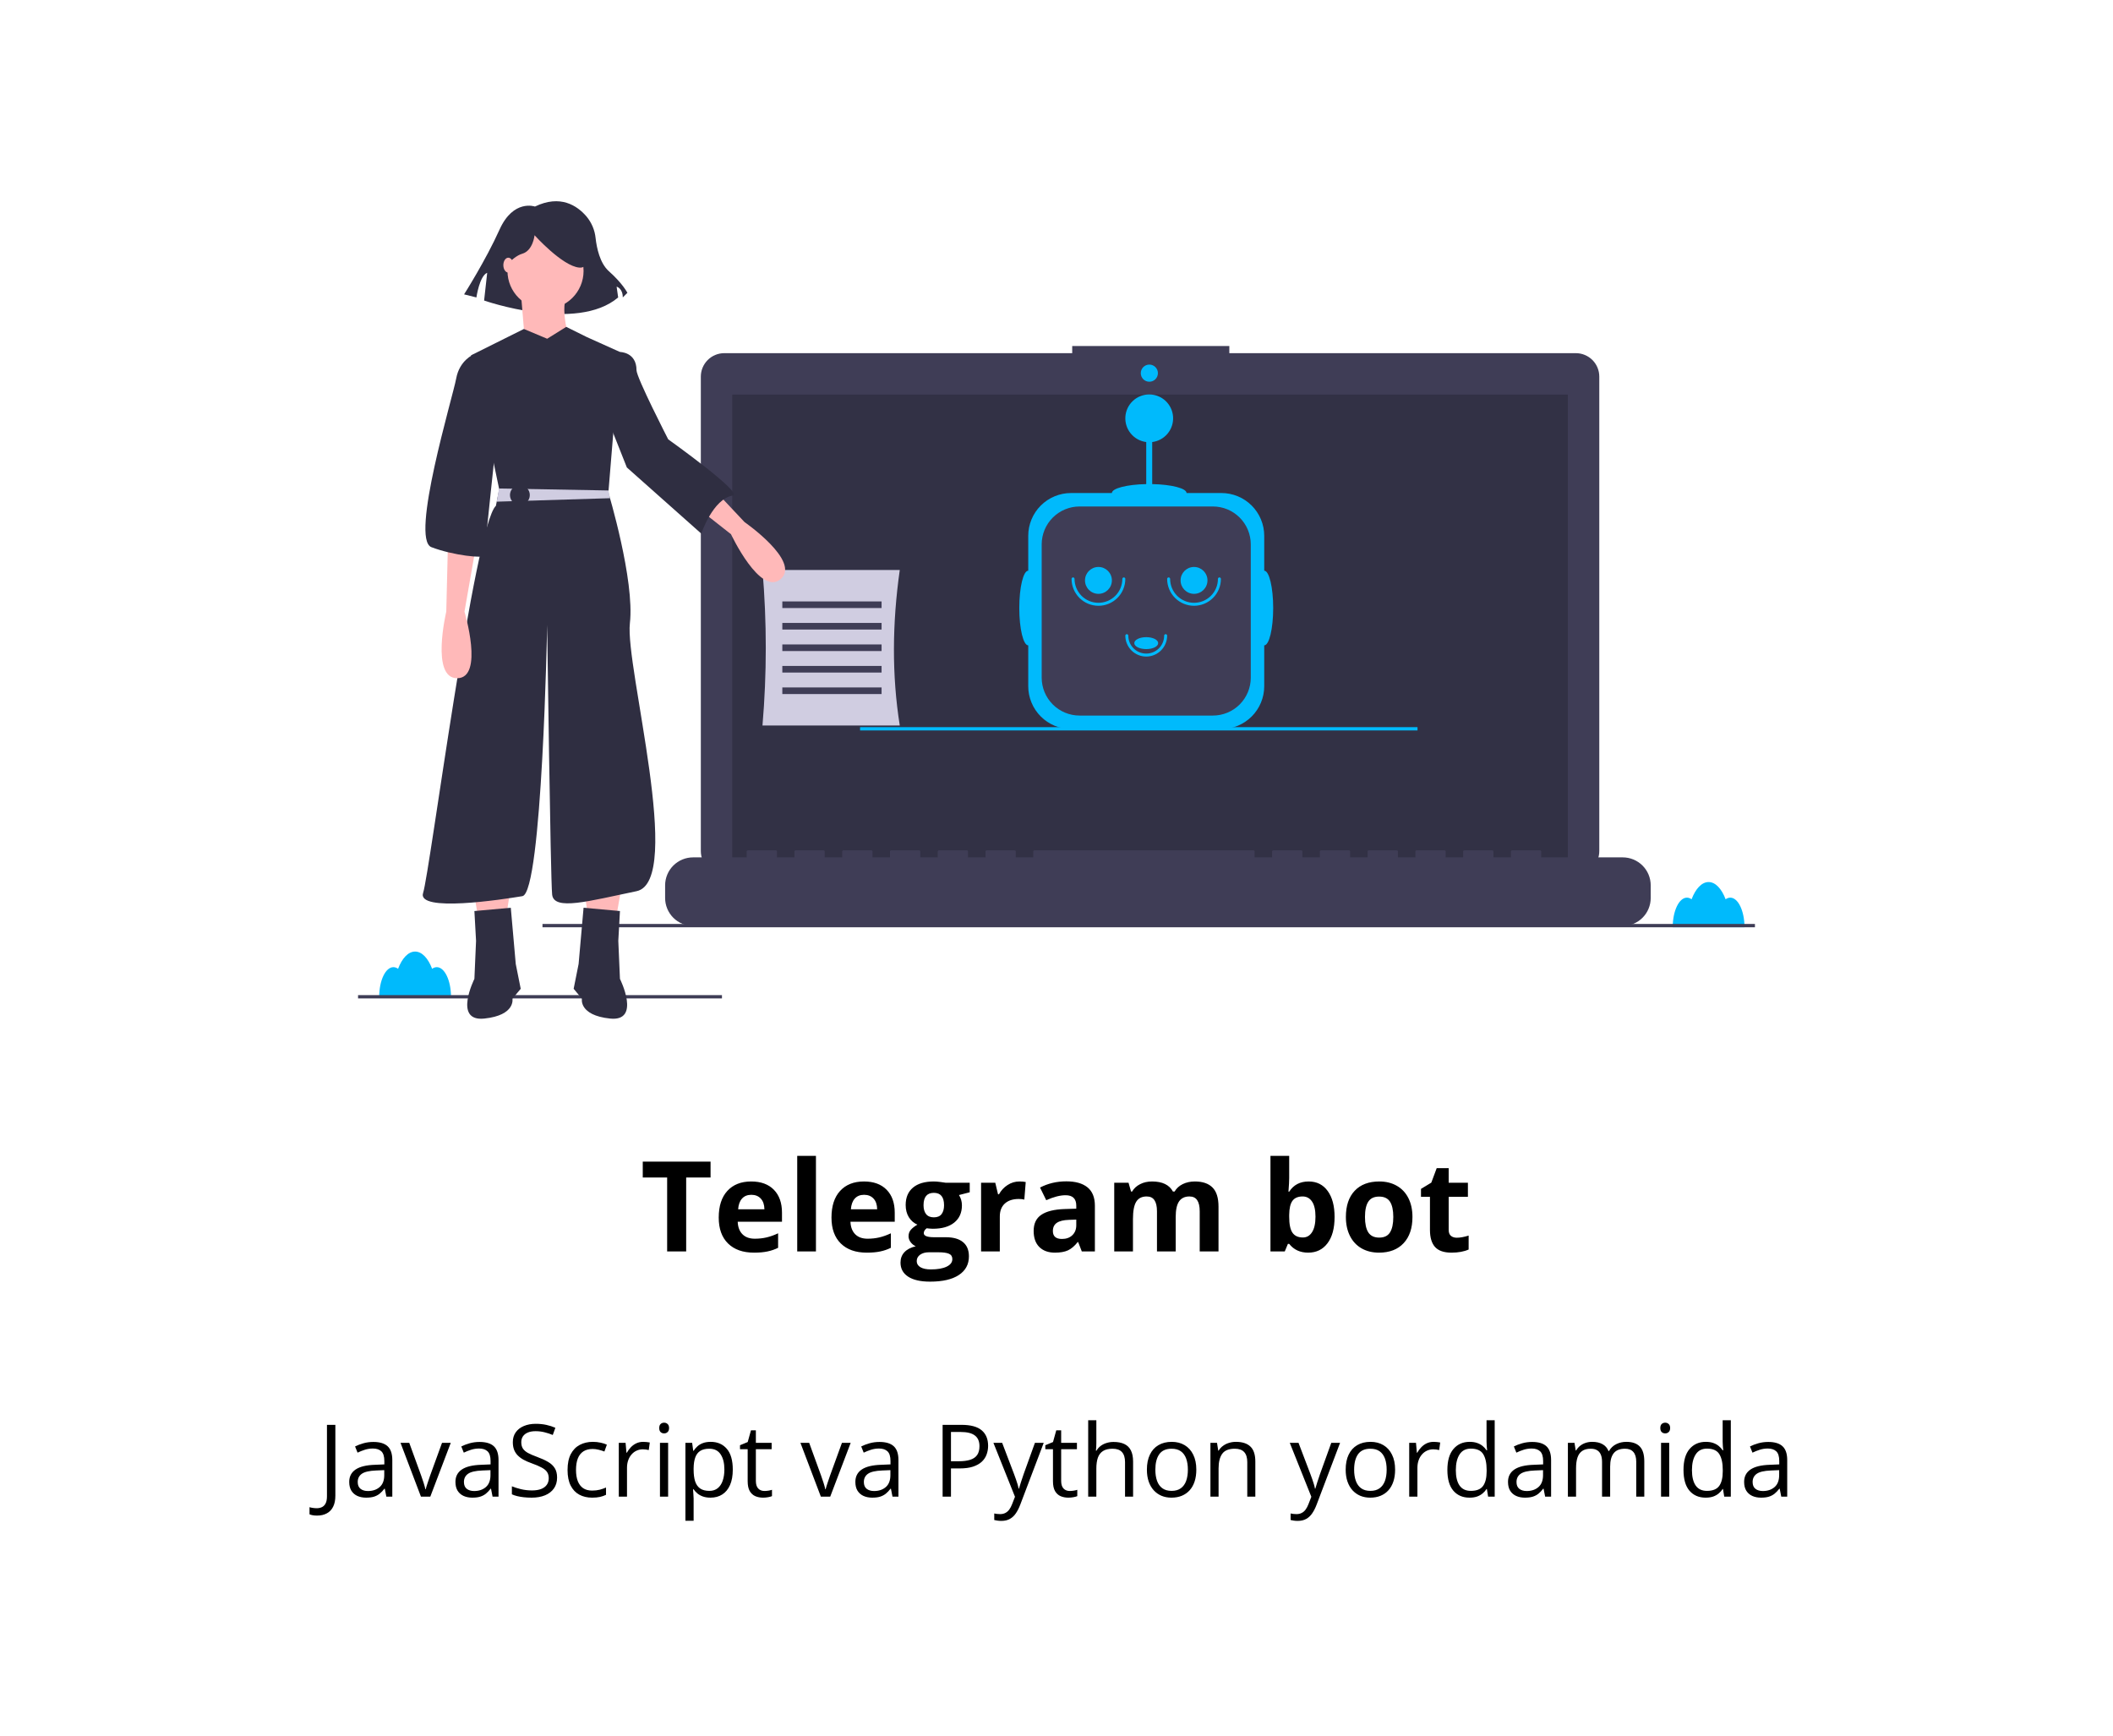 <svg width="336" height="276" viewBox="0 0 336 276" fill="none" xmlns="http://www.w3.org/2000/svg">
<g filter="url(#filter0_d_0_172)">
<rect x="8" width="320" height="260" rx="5" fill="white"/>
<g clip-path="url(#clip0_0_172)">
<path d="M69.455 145.797C69.186 145.802 68.927 145.894 68.714 146.057C68.083 144.389 67.105 143.317 66.007 143.317C64.909 143.317 63.932 144.389 63.3 146.057C63.088 145.894 62.828 145.802 62.559 145.797C61.312 145.797 60.301 147.907 60.301 150.509H71.714C71.714 147.907 70.702 145.797 69.455 145.797Z" fill="#00BAFC"/>
<path d="M114.803 150.246H56.937V150.772H114.803V150.246Z" fill="#3F3D56"/>
<path d="M275.142 134.743C274.874 134.748 274.614 134.84 274.401 135.003C273.77 133.335 272.792 132.263 271.694 132.263C270.596 132.263 269.619 133.335 268.987 135.003C268.775 134.84 268.515 134.748 268.247 134.743C266.999 134.743 265.988 136.853 265.988 139.455H277.401C277.401 136.853 276.389 134.743 275.142 134.743Z" fill="#00BAFC"/>
<path d="M250.585 48.16H195.483V47.024H170.498V48.16H115.17C114.68 48.16 114.196 48.256 113.743 48.444C113.291 48.631 112.88 48.905 112.534 49.252C112.188 49.598 111.914 50.008 111.726 50.461C111.539 50.913 111.443 51.398 111.443 51.887V127.338C111.443 128.326 111.835 129.274 112.534 129.973C113.233 130.672 114.181 131.065 115.17 131.065H250.585C251.573 131.065 252.521 130.672 253.22 129.973C253.919 129.274 254.312 128.326 254.312 127.338V51.887C254.312 51.398 254.216 50.913 254.028 50.461C253.841 50.008 253.566 49.598 253.22 49.252C252.874 48.905 252.463 48.631 252.011 48.444C251.559 48.256 251.074 48.16 250.585 48.16Z" fill="#3F3D56"/>
<path opacity="0.2" d="M249.314 54.746H116.441V129.703H249.314V54.746Z" fill="black"/>
<path d="M182.764 52.703C183.516 52.703 184.127 52.092 184.127 51.34C184.127 50.587 183.516 49.977 182.764 49.977C182.011 49.977 181.401 50.587 181.401 51.34C181.401 52.092 182.011 52.703 182.764 52.703Z" fill="#00BAFC"/>
<path d="M279.063 138.929H86.264V139.455H279.063V138.929Z" fill="#3F3D56"/>
<path d="M201.032 82.751V77.206C201.032 76.312 200.856 75.427 200.514 74.602C200.172 73.776 199.671 73.026 199.039 72.394C198.407 71.762 197.657 71.261 196.831 70.919C196.006 70.577 195.121 70.401 194.227 70.401H188.682C188.682 69.653 186.276 69.039 183.219 68.981V62.294C184.178 62.173 185.055 61.691 185.672 60.946C186.288 60.202 186.597 59.25 186.537 58.285C186.476 57.321 186.05 56.415 185.346 55.754C184.641 55.092 183.711 54.724 182.744 54.724C181.778 54.724 180.847 55.092 180.143 55.754C179.438 56.415 179.012 57.321 178.952 58.285C178.891 59.25 179.201 60.202 179.817 60.946C180.433 61.691 181.31 62.173 182.269 62.294V68.981C179.213 69.039 176.807 69.653 176.807 70.401H170.311C169.418 70.401 168.533 70.577 167.707 70.919C166.882 71.261 166.132 71.762 165.5 72.394C164.868 73.026 164.367 73.776 164.025 74.602C163.683 75.427 163.507 76.312 163.507 77.206V82.751C162.72 82.751 162.082 85.409 162.082 88.689C162.082 91.968 162.72 94.626 163.507 94.626V101.122C163.507 102.015 163.683 102.9 164.025 103.726C164.367 104.551 164.868 105.301 165.5 105.933C166.132 106.565 166.882 107.066 167.707 107.408C168.533 107.75 169.418 107.926 170.311 107.926H194.227C195.121 107.926 196.006 107.75 196.831 107.408C197.657 107.066 198.407 106.565 199.039 105.933C199.671 105.301 200.172 104.551 200.514 103.726C200.856 102.9 201.032 102.015 201.032 101.122V94.626C201.819 94.626 202.457 91.968 202.457 88.689C202.457 85.409 201.819 82.751 201.032 82.751Z" fill="#00BAFC"/>
<path d="M171.674 72.539H192.865C194.464 72.539 195.998 73.174 197.128 74.305C198.259 75.435 198.894 76.969 198.894 78.568V99.759C198.894 101.358 198.259 102.892 197.128 104.023C195.998 105.153 194.464 105.788 192.865 105.788H171.674C170.075 105.788 168.541 105.153 167.41 104.023C166.28 102.892 165.645 101.358 165.645 99.759V78.568C165.645 76.969 166.28 75.435 167.41 74.305C168.541 73.174 170.075 72.539 171.674 72.539Z" fill="#3F3D56"/>
<path d="M174.669 88.332C173.536 88.331 172.449 87.88 171.648 87.079C170.847 86.277 170.396 85.191 170.394 84.057C170.394 83.995 170.419 83.934 170.464 83.889C170.509 83.845 170.569 83.82 170.632 83.82C170.695 83.82 170.755 83.845 170.8 83.889C170.844 83.934 170.869 83.995 170.869 84.057C170.869 85.065 171.27 86.032 171.982 86.744C172.695 87.457 173.662 87.857 174.669 87.857C175.677 87.857 176.644 87.457 177.356 86.744C178.069 86.032 178.469 85.065 178.469 84.057C178.469 83.995 178.494 83.934 178.539 83.889C178.583 83.845 178.644 83.82 178.707 83.82C178.77 83.82 178.83 83.845 178.875 83.889C178.919 83.934 178.944 83.995 178.944 84.057C178.943 85.191 178.492 86.277 177.691 87.079C176.889 87.88 175.803 88.331 174.669 88.332Z" fill="#00BAFC"/>
<path d="M182.269 96.407C181.388 96.406 180.543 96.056 179.919 95.432C179.296 94.809 178.945 93.964 178.944 93.082C178.944 93.019 178.969 92.959 179.014 92.914C179.058 92.87 179.119 92.845 179.182 92.845C179.245 92.845 179.305 92.87 179.35 92.914C179.394 92.959 179.419 93.019 179.419 93.082C179.419 93.838 179.72 94.563 180.254 95.098C180.789 95.632 181.513 95.932 182.269 95.932C183.025 95.932 183.75 95.632 184.285 95.098C184.819 94.563 185.119 93.838 185.119 93.082C185.119 93.019 185.144 92.959 185.189 92.914C185.233 92.87 185.294 92.845 185.357 92.845C185.42 92.845 185.48 92.87 185.525 92.914C185.569 92.959 185.594 93.019 185.594 93.082C185.593 93.964 185.243 94.809 184.619 95.432C183.996 96.056 183.151 96.406 182.269 96.407Z" fill="#00BAFC"/>
<path d="M189.869 88.332C188.736 88.331 187.649 87.88 186.848 87.079C186.046 86.277 185.596 85.191 185.594 84.057C185.594 83.995 185.619 83.934 185.664 83.889C185.708 83.845 185.769 83.82 185.832 83.82C185.895 83.82 185.955 83.845 186 83.889C186.044 83.934 186.069 83.995 186.069 84.057C186.069 85.065 186.47 86.032 187.182 86.744C187.895 87.457 188.861 87.857 189.869 87.857C190.877 87.857 191.844 87.457 192.556 86.744C193.269 86.032 193.669 85.065 193.669 84.057C193.669 83.995 193.694 83.934 193.739 83.889C193.783 83.845 193.844 83.82 193.907 83.82C193.97 83.82 194.03 83.845 194.075 83.889C194.119 83.934 194.144 83.995 194.144 84.057C194.143 85.191 193.692 86.277 192.891 87.079C192.089 87.88 191.003 88.331 189.869 88.332Z" fill="#00BAFC"/>
<path d="M174.669 86.432C175.85 86.432 176.807 85.475 176.807 84.295C176.807 83.114 175.85 82.157 174.669 82.157C173.489 82.157 172.532 83.114 172.532 84.295C172.532 85.475 173.489 86.432 174.669 86.432Z" fill="#00BAFC"/>
<path d="M189.869 86.432C191.05 86.432 192.007 85.475 192.007 84.295C192.007 83.114 191.05 82.157 189.869 82.157C188.689 82.157 187.732 83.114 187.732 84.295C187.732 85.475 188.689 86.432 189.869 86.432Z" fill="#00BAFC"/>
<path d="M182.269 95.22C183.319 95.22 184.169 94.794 184.169 94.27C184.169 93.745 183.319 93.32 182.269 93.32C181.22 93.32 180.369 93.745 180.369 94.27C180.369 94.794 181.22 95.22 182.269 95.22Z" fill="#00BAFC"/>
<path d="M258.043 128.339H245.075V127.405C245.075 127.381 245.07 127.357 245.061 127.334C245.052 127.312 245.038 127.291 245.021 127.274C245.004 127.257 244.983 127.243 244.961 127.234C244.938 127.225 244.914 127.22 244.89 127.22H240.444C240.419 127.22 240.395 127.225 240.373 127.234C240.35 127.243 240.33 127.257 240.313 127.274C240.296 127.291 240.282 127.312 240.273 127.334C240.263 127.357 240.259 127.381 240.259 127.405V128.339H237.48V127.405C237.48 127.381 237.475 127.357 237.466 127.334C237.456 127.312 237.443 127.291 237.425 127.274C237.408 127.257 237.388 127.243 237.365 127.234C237.343 127.225 237.319 127.22 237.294 127.22H232.848C232.824 127.22 232.8 127.225 232.778 127.234C232.755 127.243 232.735 127.257 232.717 127.274C232.7 127.291 232.687 127.312 232.677 127.334C232.668 127.357 232.663 127.381 232.663 127.405V128.339H229.884V127.405C229.884 127.381 229.88 127.357 229.87 127.334C229.861 127.312 229.847 127.291 229.83 127.274C229.813 127.257 229.792 127.243 229.77 127.234C229.747 127.225 229.723 127.22 229.699 127.22H225.253C225.229 127.22 225.205 127.225 225.182 127.234C225.16 127.243 225.139 127.257 225.122 127.274C225.105 127.291 225.091 127.312 225.082 127.334C225.073 127.357 225.068 127.381 225.068 127.405V128.339H222.289V127.405C222.289 127.381 222.284 127.357 222.275 127.334C222.265 127.312 222.252 127.291 222.235 127.274C222.217 127.257 222.197 127.243 222.175 127.234C222.152 127.225 222.128 127.22 222.104 127.22H217.658C217.633 127.22 217.609 127.225 217.587 127.234C217.564 127.243 217.544 127.257 217.527 127.274C217.509 127.291 217.496 127.312 217.486 127.334C217.477 127.357 217.472 127.381 217.472 127.405V128.339H214.693V127.405C214.693 127.381 214.689 127.357 214.679 127.334C214.67 127.312 214.656 127.291 214.639 127.274C214.622 127.257 214.602 127.243 214.579 127.234C214.557 127.225 214.533 127.22 214.508 127.22H210.062C210.038 127.22 210.014 127.225 209.991 127.234C209.969 127.243 209.948 127.257 209.931 127.274C209.914 127.291 209.9 127.312 209.891 127.334C209.882 127.357 209.877 127.381 209.877 127.405V128.339H207.098V127.405C207.098 127.381 207.093 127.357 207.084 127.334C207.075 127.312 207.061 127.291 207.044 127.274C207.027 127.257 207.006 127.243 206.984 127.234C206.961 127.225 206.937 127.22 206.913 127.22H202.467C202.442 127.22 202.418 127.225 202.396 127.234C202.373 127.243 202.353 127.257 202.336 127.274C202.319 127.291 202.305 127.312 202.296 127.334C202.286 127.357 202.281 127.381 202.281 127.405V128.339H199.503V127.405C199.503 127.381 199.498 127.357 199.489 127.334C199.479 127.312 199.466 127.291 199.448 127.274C199.431 127.257 199.411 127.243 199.388 127.234C199.366 127.225 199.342 127.22 199.317 127.22H164.49C164.465 127.22 164.441 127.225 164.419 127.234C164.396 127.243 164.376 127.257 164.359 127.274C164.341 127.291 164.328 127.312 164.318 127.334C164.309 127.357 164.304 127.381 164.304 127.405V128.339H161.526V127.405C161.526 127.381 161.521 127.357 161.511 127.334C161.502 127.312 161.489 127.291 161.471 127.274C161.454 127.257 161.434 127.243 161.411 127.234C161.389 127.225 161.365 127.22 161.34 127.22H156.894C156.87 127.22 156.846 127.225 156.823 127.234C156.801 127.243 156.78 127.257 156.763 127.274C156.746 127.291 156.732 127.312 156.723 127.334C156.714 127.357 156.709 127.381 156.709 127.405V128.339H153.93V127.405C153.93 127.381 153.925 127.357 153.916 127.334C153.907 127.312 153.893 127.291 153.876 127.274C153.859 127.257 153.838 127.243 153.816 127.234C153.793 127.225 153.769 127.22 153.745 127.22H149.299C149.274 127.22 149.25 127.225 149.228 127.234C149.205 127.243 149.185 127.257 149.168 127.274C149.151 127.291 149.137 127.312 149.128 127.334C149.118 127.357 149.114 127.381 149.114 127.405V128.339H146.335V127.405C146.335 127.381 146.33 127.357 146.321 127.334C146.311 127.312 146.298 127.291 146.28 127.274C146.263 127.257 146.243 127.243 146.22 127.234C146.198 127.225 146.174 127.22 146.149 127.22H141.703C141.679 127.22 141.655 127.225 141.633 127.234C141.61 127.243 141.59 127.257 141.572 127.274C141.555 127.291 141.542 127.312 141.532 127.334C141.523 127.357 141.518 127.381 141.518 127.405V128.339H138.739V127.405C138.739 127.381 138.735 127.357 138.725 127.334C138.716 127.312 138.702 127.291 138.685 127.274C138.668 127.257 138.647 127.243 138.625 127.234C138.603 127.225 138.578 127.22 138.554 127.22H134.108C134.084 127.22 134.06 127.225 134.037 127.234C134.015 127.243 133.994 127.257 133.977 127.274C133.96 127.291 133.946 127.312 133.937 127.334C133.928 127.357 133.923 127.381 133.923 127.405V128.339H131.144V127.405C131.144 127.381 131.139 127.357 131.13 127.334C131.121 127.312 131.107 127.291 131.09 127.274C131.072 127.257 131.052 127.243 131.03 127.234C131.007 127.225 130.983 127.22 130.959 127.22H126.513C126.488 127.22 126.464 127.225 126.442 127.234C126.419 127.243 126.399 127.257 126.382 127.274C126.364 127.291 126.351 127.312 126.341 127.334C126.332 127.357 126.327 127.381 126.327 127.405V128.339H123.549V127.405C123.549 127.381 123.544 127.357 123.534 127.334C123.525 127.312 123.511 127.291 123.494 127.274C123.477 127.257 123.457 127.243 123.434 127.234C123.412 127.225 123.388 127.22 123.363 127.22H118.917C118.893 127.22 118.869 127.225 118.846 127.234C118.824 127.243 118.803 127.257 118.786 127.274C118.769 127.291 118.755 127.312 118.746 127.334C118.737 127.357 118.732 127.381 118.732 127.405V128.339H110.21C109.626 128.339 109.048 128.454 108.509 128.678C107.969 128.901 107.479 129.229 107.066 129.642C106.653 130.055 106.326 130.545 106.103 131.084C105.879 131.624 105.764 132.202 105.764 132.786V134.796C105.764 135.975 106.233 137.106 107.066 137.94C107.9 138.774 109.031 139.242 110.21 139.242H258.043C259.222 139.242 260.353 138.774 261.187 137.94C262.021 137.106 262.489 135.975 262.489 134.796V132.786C262.489 132.202 262.374 131.624 262.151 131.084C261.927 130.545 261.6 130.055 261.187 129.642C260.774 129.229 260.284 128.901 259.744 128.678C259.205 128.454 258.627 128.339 258.043 128.339Z" fill="#3F3D56"/>
<path d="M225.406 107.629H136.766V108.155H225.406V107.629Z" fill="#00BAFC"/>
<path d="M143.078 107.366H121.247C121.946 99.139 121.946 90.868 121.247 82.641H143.078C141.876 91.109 141.806 99.364 143.078 107.366Z" fill="#D0CDE1"/>
<path d="M140.185 87.639H124.403V88.691H140.185V87.639Z" fill="#3F3D56"/>
<path d="M140.185 91.058H124.403V92.11H140.185V91.058Z" fill="#3F3D56"/>
<path d="M140.185 94.478H124.403V95.53H140.185V94.478Z" fill="#3F3D56"/>
<path d="M140.185 97.897H124.403V98.949H140.185V97.897Z" fill="#3F3D56"/>
<path d="M140.185 101.316H124.403V102.368H140.185V101.316Z" fill="#3F3D56"/>
<path d="M85.066 24.844C85.066 24.844 81.636 23.619 79.431 28.519C77.226 33.419 73.796 38.809 73.796 38.809L75.756 39.299C75.756 39.299 76.246 35.869 77.471 35.379L76.981 39.789C76.981 39.789 91.681 44.935 98.297 39.299L98.052 37.584C98.052 37.584 99.032 37.829 99.032 39.299L99.767 38.564C99.767 38.564 99.032 37.094 96.827 35.134C95.379 33.848 94.882 31.4 94.711 29.87C94.583 28.592 94.072 27.383 93.244 26.401C91.779 24.702 89.109 22.897 85.066 24.844Z" fill="#2F2E41"/>
<path d="M75.174 132.929L76.226 138.979L80.434 138.189L81.224 132.929H75.174Z" fill="#FFB9B9"/>
<path d="M81.224 136.348L75.437 136.874L75.7 141.609L75.437 147.659C75.437 147.659 72.017 154.497 77.015 153.971C82.013 153.445 81.487 150.815 81.487 150.815L82.802 149.237L82.013 145.291L81.224 136.348Z" fill="#2F2E41"/>
<path d="M98.846 132.929L97.794 138.979L93.586 138.189L92.797 132.929H98.846Z" fill="#FFB9B9"/>
<path d="M92.797 136.348L98.583 136.874L98.32 141.609L98.583 147.659C98.583 147.659 102.003 154.497 97.005 153.971C92.008 153.445 92.534 150.815 92.534 150.815L91.219 149.237L92.008 145.291L92.797 136.348Z" fill="#2F2E41"/>
<path d="M86.747 41.133C90.088 41.133 92.797 38.424 92.797 35.083C92.797 31.742 90.088 29.033 86.747 29.033C83.406 29.033 80.698 31.742 80.698 35.083C80.698 38.424 83.406 41.133 86.747 41.133Z" fill="#FFB9B9"/>
<path d="M82.802 38.239L83.591 47.708L90.956 47.445C90.956 47.445 88.851 41.396 90.166 39.028L82.802 38.239Z" fill="#FFB9B9"/>
<path d="M87.01 45.867L90.04 43.977L93.323 45.604L98.583 47.971L96.742 70.329C96.742 70.329 100.951 84.269 100.161 91.108C99.372 97.946 108.841 132.14 101.214 133.718C93.586 135.296 88.062 136.874 87.799 134.244C87.536 131.614 87.01 91.371 87.01 91.371C87.01 91.371 86.221 133.981 83.065 134.507C79.908 135.033 66.231 137.137 67.283 133.981C68.335 130.825 75.437 75.589 78.856 72.433L79.382 69.802L74.911 48.497L83.308 44.312L87.01 45.867Z" fill="#2F2E41"/>
<path d="M71.228 78.482L70.965 89.266C70.965 89.266 68.433 99.913 72.724 99.851C77.015 99.788 73.859 89.266 73.859 89.266L75.7 78.745L71.228 78.482Z" fill="#FFB9B9"/>
<path d="M111.002 67.164L118.393 75.021C118.393 75.021 127.384 81.261 124.146 84.077C120.908 86.894 116.239 76.951 116.239 76.951L107.847 70.344L111.002 67.164Z" fill="#FFB9B9"/>
<path d="M78.988 71.775L97.002 71.223L96.768 70V69.995L79.356 69.679L78.988 71.775Z" fill="#D0CDE1"/>
<path d="M82.67 72.301C83.542 72.301 84.248 71.595 84.248 70.723C84.248 69.852 83.542 69.145 82.67 69.145C81.799 69.145 81.092 69.852 81.092 70.723C81.092 71.595 81.799 72.301 82.67 72.301Z" fill="#2F2E41"/>
<path d="M77.015 48.76L75.305 48.366C75.305 48.366 73.07 49.286 72.544 52.18C72.017 55.073 65.179 77.693 68.598 79.008C72.017 80.324 77.015 80.85 77.015 80.324C77.015 79.798 79.119 60.071 79.119 60.071L77.015 48.76Z" fill="#2F2E41"/>
<path d="M93.103 49.763L98.583 47.971C98.583 47.971 101.214 47.971 101.214 50.865C101.214 52.058 106.255 61.862 106.255 61.862C106.255 61.862 118.367 70.496 116.513 70.805C113.356 71.331 111.515 76.855 111.515 76.855L99.679 66.334L93.103 49.763Z" fill="#2F2E41"/>
<path d="M79.369 35.533C79.369 35.533 81.329 32.838 83.044 32.348C84.759 31.858 85.004 29.408 85.004 29.408C85.004 29.408 89.414 34.309 92.109 34.553C94.805 34.798 92.355 28.673 92.355 28.673L87.454 27.448L82.799 27.938L79.124 30.388L79.369 35.533Z" fill="#2F2E41"/>
<path d="M80.829 35.346C81.265 35.346 81.618 34.816 81.618 34.162C81.618 33.509 81.265 32.979 80.829 32.979C80.393 32.979 80.04 33.509 80.04 34.162C80.04 34.816 80.393 35.346 80.829 35.346Z" fill="#FFB9B9"/>
</g>
<path d="M109.113 191H106.086V179.242H102.209V176.723H112.99V179.242H109.113V191ZM119.475 181.996C118.843 181.996 118.348 182.198 117.99 182.602C117.632 182.999 117.427 183.565 117.375 184.301H121.555C121.542 183.565 121.35 182.999 120.979 182.602C120.607 182.198 120.106 181.996 119.475 181.996ZM119.895 191.195C118.137 191.195 116.763 190.71 115.773 189.74C114.784 188.77 114.289 187.396 114.289 185.619C114.289 183.79 114.745 182.377 115.656 181.381C116.574 180.378 117.84 179.877 119.455 179.877C120.998 179.877 122.199 180.316 123.059 181.195C123.918 182.074 124.348 183.288 124.348 184.838V186.283H117.307C117.339 187.13 117.59 187.79 118.059 188.266C118.527 188.741 119.185 188.979 120.031 188.979C120.689 188.979 121.311 188.91 121.896 188.773C122.482 188.637 123.094 188.419 123.732 188.119V190.424C123.212 190.684 122.655 190.876 122.062 191C121.47 191.13 120.747 191.195 119.895 191.195ZM129.748 191H126.77V175.805H129.748V191ZM137.404 181.996C136.773 181.996 136.278 182.198 135.92 182.602C135.562 182.999 135.357 183.565 135.305 184.301H139.484C139.471 183.565 139.279 182.999 138.908 182.602C138.537 182.198 138.036 181.996 137.404 181.996ZM137.824 191.195C136.066 191.195 134.693 190.71 133.703 189.74C132.714 188.77 132.219 187.396 132.219 185.619C132.219 183.79 132.674 182.377 133.586 181.381C134.504 180.378 135.77 179.877 137.385 179.877C138.928 179.877 140.129 180.316 140.988 181.195C141.848 182.074 142.277 183.288 142.277 184.838V186.283H135.236C135.269 187.13 135.52 187.79 135.988 188.266C136.457 188.741 137.115 188.979 137.961 188.979C138.618 188.979 139.24 188.91 139.826 188.773C140.412 188.637 141.024 188.419 141.662 188.119V190.424C141.141 190.684 140.585 190.876 139.992 191C139.4 191.13 138.677 191.195 137.824 191.195ZM154.201 180.082V181.596L152.492 182.035C152.805 182.523 152.961 183.07 152.961 183.676C152.961 184.848 152.551 185.762 151.73 186.42C150.917 187.071 149.784 187.396 148.332 187.396L147.795 187.367L147.355 187.318C147.049 187.553 146.896 187.813 146.896 188.1C146.896 188.529 147.443 188.744 148.537 188.744H150.393C151.59 188.744 152.502 189.001 153.127 189.516C153.758 190.03 154.074 190.785 154.074 191.781C154.074 193.057 153.54 194.047 152.473 194.75C151.411 195.453 149.885 195.805 147.893 195.805C146.369 195.805 145.204 195.538 144.396 195.004C143.596 194.477 143.195 193.734 143.195 192.777C143.195 192.12 143.4 191.57 143.811 191.127C144.221 190.684 144.823 190.368 145.617 190.18C145.311 190.049 145.044 189.838 144.816 189.545C144.589 189.245 144.475 188.93 144.475 188.598C144.475 188.181 144.595 187.836 144.836 187.562C145.077 187.283 145.425 187.009 145.881 186.742C145.308 186.495 144.852 186.098 144.514 185.551C144.182 185.004 144.016 184.359 144.016 183.617C144.016 182.426 144.403 181.505 145.178 180.854C145.952 180.202 147.059 179.877 148.498 179.877C148.804 179.877 149.165 179.906 149.582 179.965C150.005 180.017 150.275 180.056 150.393 180.082H154.201ZM145.773 192.543C145.773 192.953 145.969 193.275 146.359 193.51C146.757 193.744 147.31 193.861 148.02 193.861C149.087 193.861 149.924 193.715 150.529 193.422C151.135 193.129 151.438 192.729 151.438 192.221C151.438 191.811 151.258 191.527 150.9 191.371C150.542 191.215 149.989 191.137 149.24 191.137H147.697C147.15 191.137 146.691 191.264 146.32 191.518C145.956 191.778 145.773 192.12 145.773 192.543ZM146.857 183.656C146.857 184.249 146.991 184.717 147.258 185.062C147.531 185.408 147.945 185.58 148.498 185.58C149.058 185.58 149.468 185.408 149.729 185.062C149.989 184.717 150.119 184.249 150.119 183.656C150.119 182.341 149.579 181.684 148.498 181.684C147.404 181.684 146.857 182.341 146.857 183.656ZM162.102 179.877C162.505 179.877 162.84 179.906 163.107 179.965L162.883 182.758C162.642 182.693 162.349 182.66 162.004 182.66C161.053 182.66 160.311 182.904 159.777 183.393C159.25 183.881 158.986 184.564 158.986 185.443V191H156.008V180.082H158.264L158.703 181.918H158.85C159.188 181.306 159.644 180.814 160.217 180.443C160.796 180.066 161.424 179.877 162.102 179.877ZM172.023 191L171.447 189.516H171.369C170.868 190.147 170.35 190.587 169.816 190.834C169.289 191.075 168.599 191.195 167.746 191.195C166.698 191.195 165.871 190.896 165.266 190.297C164.667 189.698 164.367 188.845 164.367 187.738C164.367 186.579 164.771 185.727 165.578 185.18C166.392 184.626 167.616 184.32 169.25 184.262L171.145 184.203V183.725C171.145 182.618 170.578 182.064 169.445 182.064C168.573 182.064 167.548 182.328 166.369 182.855L165.383 180.844C166.639 180.186 168.033 179.857 169.562 179.857C171.027 179.857 172.15 180.176 172.932 180.814C173.713 181.452 174.104 182.423 174.104 183.725V191H172.023ZM171.145 185.941L169.992 185.98C169.126 186.007 168.482 186.163 168.059 186.449C167.635 186.736 167.424 187.172 167.424 187.758C167.424 188.598 167.906 189.018 168.869 189.018C169.559 189.018 170.109 188.819 170.52 188.422C170.936 188.025 171.145 187.497 171.145 186.84V185.941ZM186.955 191H183.977V184.623C183.977 183.835 183.843 183.246 183.576 182.855C183.316 182.458 182.902 182.26 182.336 182.26C181.574 182.26 181.021 182.54 180.676 183.1C180.331 183.66 180.158 184.581 180.158 185.863V191H177.18V180.082H179.455L179.855 181.479H180.021C180.314 180.977 180.738 180.587 181.291 180.307C181.844 180.02 182.479 179.877 183.195 179.877C184.829 179.877 185.936 180.411 186.516 181.479H186.779C187.072 180.971 187.502 180.577 188.068 180.297C188.641 180.017 189.286 179.877 190.002 179.877C191.239 179.877 192.173 180.196 192.805 180.834C193.443 181.465 193.762 182.481 193.762 183.881V191H190.773V184.623C190.773 183.835 190.64 183.246 190.373 182.855C190.113 182.458 189.699 182.26 189.133 182.26C188.404 182.26 187.857 182.52 187.492 183.041C187.134 183.562 186.955 184.389 186.955 185.521V191ZM208.098 179.877C209.387 179.877 210.396 180.382 211.125 181.391C211.854 182.393 212.219 183.77 212.219 185.521C212.219 187.325 211.841 188.721 211.086 189.711C210.337 190.701 209.315 191.195 208.02 191.195C206.737 191.195 205.731 190.73 205.002 189.799H204.797L204.299 191H202.023V175.805H205.002V179.34C205.002 179.789 204.963 180.508 204.885 181.498H205.002C205.699 180.417 206.73 179.877 208.098 179.877ZM207.141 182.26C206.405 182.26 205.868 182.488 205.529 182.943C205.191 183.393 205.015 184.138 205.002 185.18V185.502C205.002 186.674 205.174 187.514 205.52 188.021C205.871 188.529 206.424 188.783 207.18 188.783C207.792 188.783 208.277 188.503 208.635 187.943C208.999 187.377 209.182 186.557 209.182 185.482C209.182 184.408 208.999 183.604 208.635 183.07C208.27 182.53 207.772 182.26 207.141 182.26ZM217.053 185.521C217.053 186.602 217.229 187.419 217.58 187.973C217.938 188.526 218.518 188.803 219.318 188.803C220.113 188.803 220.682 188.529 221.027 187.982C221.379 187.429 221.555 186.609 221.555 185.521C221.555 184.441 221.379 183.63 221.027 183.09C220.676 182.549 220.1 182.279 219.299 182.279C218.505 182.279 217.932 182.549 217.58 183.09C217.229 183.624 217.053 184.434 217.053 185.521ZM224.602 185.521C224.602 187.299 224.133 188.689 223.195 189.691C222.258 190.694 220.952 191.195 219.279 191.195C218.231 191.195 217.307 190.967 216.506 190.512C215.705 190.049 215.09 189.389 214.66 188.529C214.23 187.67 214.016 186.667 214.016 185.521C214.016 183.738 214.481 182.351 215.412 181.361C216.343 180.372 217.652 179.877 219.338 179.877C220.386 179.877 221.311 180.105 222.111 180.561C222.912 181.016 223.527 181.671 223.957 182.523C224.387 183.376 224.602 184.376 224.602 185.521ZM231.662 188.822C232.183 188.822 232.808 188.708 233.537 188.48V190.697C232.795 191.029 231.883 191.195 230.803 191.195C229.611 191.195 228.742 190.896 228.195 190.297C227.655 189.691 227.385 188.786 227.385 187.582V182.318H225.959V181.059L227.6 180.062L228.459 177.758H230.363V180.082H233.42V182.318H230.363V187.582C230.363 188.005 230.48 188.318 230.715 188.52C230.956 188.721 231.271 188.822 231.662 188.822Z" fill="black"/>
<path d="M50.414 233.008C50.154 233.008 49.925 232.99 49.727 232.953C49.529 232.917 49.359 232.867 49.219 232.805V231.672C49.385 231.724 49.565 231.763 49.758 231.789C49.95 231.82 50.159 231.836 50.383 231.836C50.675 231.836 50.943 231.779 51.188 231.664C51.432 231.549 51.628 231.354 51.773 231.078C51.919 230.802 51.992 230.422 51.992 229.938V218.578H53.328V229.836C53.328 230.549 53.208 231.141 52.969 231.609C52.734 232.078 52.398 232.427 51.961 232.656C51.529 232.891 51.013 233.008 50.414 233.008ZM59.367 221.297C60.388 221.297 61.146 221.526 61.641 221.984C62.135 222.443 62.383 223.174 62.383 224.18V230H61.438L61.188 228.734H61.125C60.885 229.047 60.635 229.31 60.375 229.523C60.115 229.732 59.812 229.891 59.469 230C59.13 230.104 58.714 230.156 58.219 230.156C57.698 230.156 57.234 230.065 56.828 229.883C56.427 229.701 56.109 229.424 55.875 229.055C55.646 228.685 55.531 228.216 55.531 227.648C55.531 226.794 55.87 226.138 56.547 225.68C57.224 225.221 58.255 224.971 59.641 224.93L61.117 224.867V224.344C61.117 223.604 60.958 223.086 60.641 222.789C60.323 222.492 59.875 222.344 59.297 222.344C58.849 222.344 58.422 222.409 58.016 222.539C57.609 222.669 57.224 222.823 56.859 223L56.461 222.016C56.846 221.818 57.289 221.648 57.789 221.508C58.289 221.367 58.815 221.297 59.367 221.297ZM61.102 225.781L59.797 225.836C58.729 225.878 57.977 226.052 57.539 226.359C57.102 226.667 56.883 227.102 56.883 227.664C56.883 228.154 57.031 228.516 57.328 228.75C57.625 228.984 58.018 229.102 58.508 229.102C59.268 229.102 59.891 228.891 60.375 228.469C60.859 228.047 61.102 227.414 61.102 226.57V225.781ZM66.938 230L63.688 221.438H65.078L66.961 226.617C67.091 226.971 67.224 227.362 67.359 227.789C67.495 228.216 67.588 228.56 67.641 228.82H67.695C67.758 228.56 67.862 228.216 68.008 227.789C68.154 227.357 68.287 226.966 68.406 226.617L70.289 221.438H71.68L68.422 230H66.938ZM76.258 221.297C77.279 221.297 78.037 221.526 78.531 221.984C79.026 222.443 79.273 223.174 79.273 224.18V230H78.328L78.078 228.734H78.016C77.776 229.047 77.526 229.31 77.266 229.523C77.005 229.732 76.703 229.891 76.359 230C76.021 230.104 75.604 230.156 75.109 230.156C74.588 230.156 74.125 230.065 73.719 229.883C73.318 229.701 73 229.424 72.766 229.055C72.537 228.685 72.422 228.216 72.422 227.648C72.422 226.794 72.76 226.138 73.438 225.68C74.115 225.221 75.146 224.971 76.531 224.93L78.008 224.867V224.344C78.008 223.604 77.849 223.086 77.531 222.789C77.213 222.492 76.766 222.344 76.188 222.344C75.74 222.344 75.312 222.409 74.906 222.539C74.5 222.669 74.115 222.823 73.75 223L73.352 222.016C73.737 221.818 74.18 221.648 74.68 221.508C75.18 221.367 75.706 221.297 76.258 221.297ZM77.992 225.781L76.688 225.836C75.62 225.878 74.867 226.052 74.43 226.359C73.992 226.667 73.773 227.102 73.773 227.664C73.773 228.154 73.922 228.516 74.219 228.75C74.516 228.984 74.909 229.102 75.398 229.102C76.159 229.102 76.781 228.891 77.266 228.469C77.75 228.047 77.992 227.414 77.992 226.57V225.781ZM88.586 226.961C88.586 227.638 88.417 228.216 88.078 228.695C87.745 229.169 87.276 229.531 86.672 229.781C86.068 230.031 85.357 230.156 84.539 230.156C84.107 230.156 83.698 230.135 83.312 230.094C82.927 230.052 82.573 229.992 82.25 229.914C81.927 229.836 81.643 229.74 81.398 229.625V228.352C81.789 228.513 82.266 228.664 82.828 228.805C83.391 228.94 83.979 229.008 84.594 229.008C85.167 229.008 85.651 228.932 86.047 228.781C86.443 228.625 86.742 228.404 86.945 228.117C87.154 227.826 87.258 227.477 87.258 227.07C87.258 226.68 87.172 226.354 87 226.094C86.828 225.828 86.542 225.589 86.141 225.375C85.745 225.156 85.203 224.924 84.516 224.68C84.031 224.508 83.604 224.32 83.234 224.117C82.865 223.909 82.555 223.674 82.305 223.414C82.055 223.154 81.865 222.852 81.734 222.508C81.609 222.164 81.547 221.771 81.547 221.328C81.547 220.719 81.701 220.198 82.008 219.766C82.32 219.328 82.75 218.995 83.297 218.766C83.849 218.531 84.482 218.414 85.195 218.414C85.805 218.414 86.367 218.471 86.883 218.586C87.404 218.701 87.88 218.854 88.312 219.047L87.898 220.188C87.487 220.016 87.049 219.872 86.586 219.758C86.128 219.643 85.654 219.586 85.164 219.586C84.674 219.586 84.26 219.659 83.922 219.805C83.588 219.945 83.333 220.146 83.156 220.406C82.979 220.667 82.891 220.977 82.891 221.336C82.891 221.737 82.974 222.07 83.141 222.336C83.312 222.602 83.583 222.839 83.953 223.047C84.328 223.25 84.823 223.464 85.438 223.688C86.109 223.932 86.68 224.193 87.148 224.469C87.617 224.74 87.974 225.073 88.219 225.469C88.463 225.859 88.586 226.357 88.586 226.961ZM94.156 230.156C93.385 230.156 92.706 229.997 92.117 229.68C91.529 229.362 91.07 228.878 90.742 228.227C90.414 227.576 90.25 226.755 90.25 225.766C90.25 224.729 90.422 223.883 90.766 223.227C91.115 222.565 91.594 222.076 92.203 221.758C92.812 221.44 93.505 221.281 94.281 221.281C94.708 221.281 95.12 221.326 95.516 221.414C95.917 221.497 96.245 221.604 96.5 221.734L96.109 222.82C95.849 222.716 95.547 222.622 95.203 222.539C94.865 222.456 94.547 222.414 94.25 222.414C93.656 222.414 93.162 222.542 92.766 222.797C92.375 223.052 92.081 223.427 91.883 223.922C91.69 224.417 91.594 225.026 91.594 225.75C91.594 226.443 91.688 227.034 91.875 227.523C92.068 228.013 92.352 228.388 92.727 228.648C93.107 228.904 93.581 229.031 94.148 229.031C94.602 229.031 95.01 228.984 95.375 228.891C95.74 228.792 96.07 228.677 96.367 228.547V229.703C96.081 229.849 95.76 229.961 95.406 230.039C95.057 230.117 94.641 230.156 94.156 230.156ZM102.289 221.281C102.461 221.281 102.641 221.292 102.828 221.312C103.016 221.328 103.182 221.352 103.328 221.383L103.164 222.586C103.023 222.549 102.867 222.521 102.695 222.5C102.523 222.479 102.362 222.469 102.211 222.469C101.867 222.469 101.542 222.539 101.234 222.68C100.932 222.815 100.667 223.013 100.438 223.273C100.208 223.529 100.029 223.839 99.898 224.203C99.768 224.562 99.703 224.964 99.703 225.406V230H98.398V221.438H99.477L99.617 223.016H99.672C99.849 222.698 100.062 222.409 100.312 222.148C100.562 221.883 100.852 221.672 101.18 221.516C101.513 221.359 101.883 221.281 102.289 221.281ZM106.242 221.438V230H104.945V221.438H106.242ZM105.609 218.234C105.823 218.234 106.005 218.305 106.156 218.445C106.312 218.581 106.391 218.794 106.391 219.086C106.391 219.372 106.312 219.586 106.156 219.727C106.005 219.867 105.823 219.938 105.609 219.938C105.385 219.938 105.198 219.867 105.047 219.727C104.901 219.586 104.828 219.372 104.828 219.086C104.828 218.794 104.901 218.581 105.047 218.445C105.198 218.305 105.385 218.234 105.609 218.234ZM113.016 221.281C114.083 221.281 114.935 221.648 115.57 222.383C116.206 223.117 116.523 224.221 116.523 225.695C116.523 226.669 116.378 227.487 116.086 228.148C115.794 228.81 115.383 229.31 114.852 229.648C114.326 229.987 113.703 230.156 112.984 230.156C112.531 230.156 112.133 230.096 111.789 229.977C111.445 229.857 111.151 229.695 110.906 229.492C110.661 229.289 110.458 229.068 110.297 228.828H110.203C110.219 229.031 110.237 229.276 110.258 229.562C110.284 229.849 110.297 230.099 110.297 230.312V233.828H108.992V221.438H110.062L110.234 222.703H110.297C110.464 222.443 110.667 222.206 110.906 221.992C111.146 221.773 111.438 221.602 111.781 221.477C112.13 221.346 112.542 221.281 113.016 221.281ZM112.789 222.375C112.195 222.375 111.716 222.49 111.352 222.719C110.992 222.948 110.729 223.292 110.562 223.75C110.396 224.203 110.307 224.773 110.297 225.461V225.711C110.297 226.435 110.375 227.047 110.531 227.547C110.693 228.047 110.956 228.427 111.32 228.688C111.69 228.948 112.185 229.078 112.805 229.078C113.336 229.078 113.779 228.935 114.133 228.648C114.487 228.362 114.75 227.964 114.922 227.453C115.099 226.938 115.188 226.346 115.188 225.68C115.188 224.669 114.99 223.867 114.594 223.273C114.203 222.674 113.602 222.375 112.789 222.375ZM121.555 229.094C121.768 229.094 121.987 229.076 122.211 229.039C122.435 229.003 122.617 228.958 122.758 228.906V229.914C122.607 229.982 122.396 230.039 122.125 230.086C121.859 230.133 121.599 230.156 121.344 230.156C120.891 230.156 120.479 230.078 120.109 229.922C119.74 229.76 119.443 229.49 119.219 229.109C119 228.729 118.891 228.203 118.891 227.531V222.453H117.672V221.82L118.898 221.312L119.414 219.453H120.195V221.438H122.703V222.453H120.195V227.492C120.195 228.029 120.318 228.43 120.562 228.695C120.812 228.961 121.143 229.094 121.555 229.094ZM130.531 230L127.281 221.438H128.672L130.555 226.617C130.685 226.971 130.818 227.362 130.953 227.789C131.089 228.216 131.182 228.56 131.234 228.82H131.289C131.352 228.56 131.456 228.216 131.602 227.789C131.747 227.357 131.88 226.966 132 226.617L133.883 221.438H135.273L132.016 230H130.531ZM139.852 221.297C140.872 221.297 141.63 221.526 142.125 221.984C142.62 222.443 142.867 223.174 142.867 224.18V230H141.922L141.672 228.734H141.609C141.37 229.047 141.12 229.31 140.859 229.523C140.599 229.732 140.297 229.891 139.953 230C139.615 230.104 139.198 230.156 138.703 230.156C138.182 230.156 137.719 230.065 137.312 229.883C136.911 229.701 136.594 229.424 136.359 229.055C136.13 228.685 136.016 228.216 136.016 227.648C136.016 226.794 136.354 226.138 137.031 225.68C137.708 225.221 138.74 224.971 140.125 224.93L141.602 224.867V224.344C141.602 223.604 141.443 223.086 141.125 222.789C140.807 222.492 140.359 222.344 139.781 222.344C139.333 222.344 138.906 222.409 138.5 222.539C138.094 222.669 137.708 222.823 137.344 223L136.945 222.016C137.331 221.818 137.773 221.648 138.273 221.508C138.773 221.367 139.299 221.297 139.852 221.297ZM141.586 225.781L140.281 225.836C139.214 225.878 138.461 226.052 138.023 226.359C137.586 226.667 137.367 227.102 137.367 227.664C137.367 228.154 137.516 228.516 137.812 228.75C138.109 228.984 138.503 229.102 138.992 229.102C139.753 229.102 140.375 228.891 140.859 228.469C141.344 228.047 141.586 227.414 141.586 226.57V225.781ZM152.875 218.578C154.349 218.578 155.424 218.867 156.102 219.445C156.784 220.018 157.125 220.841 157.125 221.914C157.125 222.398 157.044 222.859 156.883 223.297C156.727 223.729 156.471 224.112 156.117 224.445C155.763 224.773 155.297 225.034 154.719 225.227C154.146 225.414 153.443 225.508 152.609 225.508H151.219V230H149.891V218.578H152.875ZM152.75 219.711H151.219V224.367H152.461C153.19 224.367 153.797 224.289 154.281 224.133C154.771 223.977 155.138 223.724 155.383 223.375C155.628 223.021 155.75 222.552 155.75 221.969C155.75 221.208 155.508 220.643 155.023 220.273C154.539 219.898 153.781 219.711 152.75 219.711ZM157.969 221.438H159.359L161.25 226.406C161.359 226.698 161.461 226.979 161.555 227.25C161.648 227.516 161.732 227.771 161.805 228.016C161.878 228.26 161.935 228.497 161.977 228.727H162.031C162.104 228.466 162.208 228.125 162.344 227.703C162.479 227.276 162.625 226.841 162.781 226.398L164.57 221.438H165.969L162.242 231.258C162.044 231.784 161.812 232.242 161.547 232.633C161.286 233.023 160.969 233.323 160.594 233.531C160.219 233.745 159.766 233.852 159.234 233.852C158.99 233.852 158.773 233.836 158.586 233.805C158.398 233.779 158.237 233.747 158.102 233.711V232.672C158.216 232.698 158.354 232.721 158.516 232.742C158.682 232.763 158.854 232.773 159.031 232.773C159.354 232.773 159.633 232.711 159.867 232.586C160.107 232.466 160.312 232.289 160.484 232.055C160.656 231.82 160.805 231.542 160.93 231.219L161.398 230.016L157.969 221.438ZM170.102 229.094C170.315 229.094 170.534 229.076 170.758 229.039C170.982 229.003 171.164 228.958 171.305 228.906V229.914C171.154 229.982 170.943 230.039 170.672 230.086C170.406 230.133 170.146 230.156 169.891 230.156C169.438 230.156 169.026 230.078 168.656 229.922C168.286 229.76 167.99 229.49 167.766 229.109C167.547 228.729 167.438 228.203 167.438 227.531V222.453H166.219V221.82L167.445 221.312L167.961 219.453H168.742V221.438H171.25V222.453H168.742V227.492C168.742 228.029 168.865 228.43 169.109 228.695C169.359 228.961 169.69 229.094 170.102 229.094ZM174.336 217.844V221.477C174.336 221.685 174.331 221.896 174.32 222.109C174.31 222.318 174.292 222.51 174.266 222.688H174.352C174.529 222.385 174.753 222.133 175.023 221.93C175.299 221.721 175.612 221.565 175.961 221.461C176.31 221.352 176.68 221.297 177.07 221.297C177.758 221.297 178.331 221.406 178.789 221.625C179.253 221.844 179.599 222.182 179.828 222.641C180.062 223.099 180.18 223.693 180.18 224.422V230H178.898V224.508C178.898 223.794 178.734 223.26 178.406 222.906C178.083 222.552 177.586 222.375 176.914 222.375C176.279 222.375 175.771 222.497 175.391 222.742C175.016 222.982 174.745 223.336 174.578 223.805C174.417 224.273 174.336 224.846 174.336 225.523V230H173.039V217.844H174.336ZM190.234 225.703C190.234 226.406 190.143 227.034 189.961 227.586C189.779 228.138 189.516 228.604 189.172 228.984C188.828 229.365 188.411 229.656 187.922 229.859C187.438 230.057 186.888 230.156 186.273 230.156C185.701 230.156 185.174 230.057 184.695 229.859C184.221 229.656 183.81 229.365 183.461 228.984C183.117 228.604 182.849 228.138 182.656 227.586C182.469 227.034 182.375 226.406 182.375 225.703C182.375 224.766 182.534 223.969 182.852 223.312C183.169 222.651 183.622 222.148 184.211 221.805C184.805 221.456 185.51 221.281 186.328 221.281C187.109 221.281 187.792 221.456 188.375 221.805C188.964 222.154 189.419 222.659 189.742 223.32C190.07 223.977 190.234 224.771 190.234 225.703ZM183.719 225.703C183.719 226.391 183.81 226.987 183.992 227.492C184.174 227.997 184.456 228.388 184.836 228.664C185.216 228.94 185.706 229.078 186.305 229.078C186.898 229.078 187.385 228.94 187.766 228.664C188.151 228.388 188.435 227.997 188.617 227.492C188.799 226.987 188.891 226.391 188.891 225.703C188.891 225.021 188.799 224.432 188.617 223.938C188.435 223.438 188.154 223.052 187.773 222.781C187.393 222.51 186.901 222.375 186.297 222.375C185.406 222.375 184.753 222.669 184.336 223.258C183.924 223.846 183.719 224.661 183.719 225.703ZM196.531 221.281C197.547 221.281 198.315 221.531 198.836 222.031C199.357 222.526 199.617 223.323 199.617 224.422V230H198.336V224.508C198.336 223.794 198.172 223.26 197.844 222.906C197.521 222.552 197.023 222.375 196.352 222.375C195.404 222.375 194.737 222.643 194.352 223.18C193.966 223.716 193.773 224.495 193.773 225.516V230H192.477V221.438H193.523L193.719 222.672H193.789C193.971 222.37 194.203 222.117 194.484 221.914C194.766 221.706 195.081 221.549 195.43 221.445C195.779 221.336 196.146 221.281 196.531 221.281ZM205.094 221.438H206.484L208.375 226.406C208.484 226.698 208.586 226.979 208.68 227.25C208.773 227.516 208.857 227.771 208.93 228.016C209.003 228.26 209.06 228.497 209.102 228.727H209.156C209.229 228.466 209.333 228.125 209.469 227.703C209.604 227.276 209.75 226.841 209.906 226.398L211.695 221.438H213.094L209.367 231.258C209.169 231.784 208.938 232.242 208.672 232.633C208.411 233.023 208.094 233.323 207.719 233.531C207.344 233.745 206.891 233.852 206.359 233.852C206.115 233.852 205.898 233.836 205.711 233.805C205.523 233.779 205.362 233.747 205.227 233.711V232.672C205.341 232.698 205.479 232.721 205.641 232.742C205.807 232.763 205.979 232.773 206.156 232.773C206.479 232.773 206.758 232.711 206.992 232.586C207.232 232.466 207.438 232.289 207.609 232.055C207.781 231.82 207.93 231.542 208.055 231.219L208.523 230.016L205.094 221.438ZM221.844 225.703C221.844 226.406 221.753 227.034 221.57 227.586C221.388 228.138 221.125 228.604 220.781 228.984C220.438 229.365 220.021 229.656 219.531 229.859C219.047 230.057 218.497 230.156 217.883 230.156C217.31 230.156 216.784 230.057 216.305 229.859C215.831 229.656 215.419 229.365 215.07 228.984C214.727 228.604 214.458 228.138 214.266 227.586C214.078 227.034 213.984 226.406 213.984 225.703C213.984 224.766 214.143 223.969 214.461 223.312C214.779 222.651 215.232 222.148 215.82 221.805C216.414 221.456 217.12 221.281 217.938 221.281C218.719 221.281 219.401 221.456 219.984 221.805C220.573 222.154 221.029 222.659 221.352 223.32C221.68 223.977 221.844 224.771 221.844 225.703ZM215.328 225.703C215.328 226.391 215.419 226.987 215.602 227.492C215.784 227.997 216.065 228.388 216.445 228.664C216.826 228.94 217.315 229.078 217.914 229.078C218.508 229.078 218.995 228.94 219.375 228.664C219.76 228.388 220.044 227.997 220.227 227.492C220.409 226.987 220.5 226.391 220.5 225.703C220.5 225.021 220.409 224.432 220.227 223.938C220.044 223.438 219.763 223.052 219.383 222.781C219.003 222.51 218.51 222.375 217.906 222.375C217.016 222.375 216.362 222.669 215.945 223.258C215.534 223.846 215.328 224.661 215.328 225.703ZM227.977 221.281C228.148 221.281 228.328 221.292 228.516 221.312C228.703 221.328 228.87 221.352 229.016 221.383L228.852 222.586C228.711 222.549 228.555 222.521 228.383 222.5C228.211 222.479 228.049 222.469 227.898 222.469C227.555 222.469 227.229 222.539 226.922 222.68C226.62 222.815 226.354 223.013 226.125 223.273C225.896 223.529 225.716 223.839 225.586 224.203C225.456 224.562 225.391 224.964 225.391 225.406V230H224.086V221.438H225.164L225.305 223.016H225.359C225.536 222.698 225.75 222.409 226 222.148C226.25 221.883 226.539 221.672 226.867 221.516C227.201 221.359 227.57 221.281 227.977 221.281ZM233.68 230.156C232.596 230.156 231.737 229.786 231.102 229.047C230.471 228.307 230.156 227.208 230.156 225.75C230.156 224.276 230.479 223.164 231.125 222.414C231.771 221.659 232.63 221.281 233.703 221.281C234.156 221.281 234.552 221.341 234.891 221.461C235.229 221.581 235.521 221.742 235.766 221.945C236.01 222.143 236.216 222.37 236.383 222.625H236.477C236.456 222.464 236.435 222.242 236.414 221.961C236.393 221.68 236.383 221.451 236.383 221.273V217.844H237.68V230H236.633L236.438 228.781H236.383C236.221 229.036 236.016 229.268 235.766 229.477C235.521 229.685 235.227 229.852 234.883 229.977C234.544 230.096 234.143 230.156 233.68 230.156ZM233.883 229.078C234.799 229.078 235.448 228.818 235.828 228.297C236.208 227.776 236.398 227.003 236.398 225.977V225.742C236.398 224.654 236.216 223.818 235.852 223.234C235.492 222.651 234.836 222.359 233.883 222.359C233.086 222.359 232.49 222.667 232.094 223.281C231.698 223.891 231.5 224.724 231.5 225.781C231.5 226.833 231.695 227.646 232.086 228.219C232.482 228.792 233.081 229.078 233.883 229.078ZM243.633 221.297C244.654 221.297 245.411 221.526 245.906 221.984C246.401 222.443 246.648 223.174 246.648 224.18V230H245.703L245.453 228.734H245.391C245.151 229.047 244.901 229.31 244.641 229.523C244.38 229.732 244.078 229.891 243.734 230C243.396 230.104 242.979 230.156 242.484 230.156C241.964 230.156 241.5 230.065 241.094 229.883C240.693 229.701 240.375 229.424 240.141 229.055C239.911 228.685 239.797 228.216 239.797 227.648C239.797 226.794 240.135 226.138 240.812 225.68C241.49 225.221 242.521 224.971 243.906 224.93L245.383 224.867V224.344C245.383 223.604 245.224 223.086 244.906 222.789C244.589 222.492 244.141 222.344 243.562 222.344C243.115 222.344 242.688 222.409 242.281 222.539C241.875 222.669 241.49 222.823 241.125 223L240.727 222.016C241.112 221.818 241.555 221.648 242.055 221.508C242.555 221.367 243.081 221.297 243.633 221.297ZM245.367 225.781L244.062 225.836C242.995 225.878 242.242 226.052 241.805 226.359C241.367 226.667 241.148 227.102 241.148 227.664C241.148 228.154 241.297 228.516 241.594 228.75C241.891 228.984 242.284 229.102 242.773 229.102C243.534 229.102 244.156 228.891 244.641 228.469C245.125 228.047 245.367 227.414 245.367 226.57V225.781ZM258.617 221.281C259.56 221.281 260.271 221.529 260.75 222.023C261.229 222.513 261.469 223.302 261.469 224.391V230H260.188V224.453C260.188 223.76 260.036 223.242 259.734 222.898C259.438 222.549 258.995 222.375 258.406 222.375C257.578 222.375 256.977 222.615 256.602 223.094C256.227 223.573 256.039 224.279 256.039 225.211V230H254.75V224.453C254.75 223.99 254.682 223.604 254.547 223.297C254.417 222.99 254.219 222.76 253.953 222.609C253.693 222.453 253.362 222.375 252.961 222.375C252.393 222.375 251.938 222.492 251.594 222.727C251.25 222.961 251 223.31 250.844 223.773C250.693 224.232 250.617 224.797 250.617 225.469V230H249.32V221.438H250.367L250.562 222.648H250.633C250.805 222.352 251.021 222.102 251.281 221.898C251.542 221.695 251.833 221.542 252.156 221.438C252.479 221.333 252.823 221.281 253.188 221.281C253.839 221.281 254.383 221.404 254.82 221.648C255.263 221.888 255.583 222.255 255.781 222.75H255.852C256.133 222.255 256.518 221.888 257.008 221.648C257.497 221.404 258.034 221.281 258.617 221.281ZM265.43 221.438V230H264.133V221.438H265.43ZM264.797 218.234C265.01 218.234 265.193 218.305 265.344 218.445C265.5 218.581 265.578 218.794 265.578 219.086C265.578 219.372 265.5 219.586 265.344 219.727C265.193 219.867 265.01 219.938 264.797 219.938C264.573 219.938 264.385 219.867 264.234 219.727C264.089 219.586 264.016 219.372 264.016 219.086C264.016 218.794 264.089 218.581 264.234 218.445C264.385 218.305 264.573 218.234 264.797 218.234ZM271.227 230.156C270.143 230.156 269.284 229.786 268.648 229.047C268.018 228.307 267.703 227.208 267.703 225.75C267.703 224.276 268.026 223.164 268.672 222.414C269.318 221.659 270.177 221.281 271.25 221.281C271.703 221.281 272.099 221.341 272.438 221.461C272.776 221.581 273.068 221.742 273.312 221.945C273.557 222.143 273.763 222.37 273.93 222.625H274.023C274.003 222.464 273.982 222.242 273.961 221.961C273.94 221.68 273.93 221.451 273.93 221.273V217.844H275.227V230H274.18L273.984 228.781H273.93C273.768 229.036 273.562 229.268 273.312 229.477C273.068 229.685 272.773 229.852 272.43 229.977C272.091 230.096 271.69 230.156 271.227 230.156ZM271.43 229.078C272.346 229.078 272.995 228.818 273.375 228.297C273.755 227.776 273.945 227.003 273.945 225.977V225.742C273.945 224.654 273.763 223.818 273.398 223.234C273.039 222.651 272.383 222.359 271.43 222.359C270.633 222.359 270.036 222.667 269.641 223.281C269.245 223.891 269.047 224.724 269.047 225.781C269.047 226.833 269.242 227.646 269.633 228.219C270.029 228.792 270.628 229.078 271.43 229.078ZM281.18 221.297C282.201 221.297 282.958 221.526 283.453 221.984C283.948 222.443 284.195 223.174 284.195 224.18V230H283.25L283 228.734H282.938C282.698 229.047 282.448 229.31 282.188 229.523C281.927 229.732 281.625 229.891 281.281 230C280.943 230.104 280.526 230.156 280.031 230.156C279.51 230.156 279.047 230.065 278.641 229.883C278.24 229.701 277.922 229.424 277.688 229.055C277.458 228.685 277.344 228.216 277.344 227.648C277.344 226.794 277.682 226.138 278.359 225.68C279.036 225.221 280.068 224.971 281.453 224.93L282.93 224.867V224.344C282.93 223.604 282.771 223.086 282.453 222.789C282.135 222.492 281.688 222.344 281.109 222.344C280.661 222.344 280.234 222.409 279.828 222.539C279.422 222.669 279.036 222.823 278.672 223L278.273 222.016C278.659 221.818 279.102 221.648 279.602 221.508C280.102 221.367 280.628 221.297 281.18 221.297ZM282.914 225.781L281.609 225.836C280.542 225.878 279.789 226.052 279.352 226.359C278.914 226.667 278.695 227.102 278.695 227.664C278.695 228.154 278.844 228.516 279.141 228.75C279.438 228.984 279.831 229.102 280.32 229.102C281.081 229.102 281.703 228.891 282.188 228.469C282.672 228.047 282.914 227.414 282.914 226.57V225.781Z" fill="black"/>
</g>
<defs>
<filter id="filter0_d_0_172" x="0" y="0" width="336" height="276" filterUnits="userSpaceOnUse" color-interpolation-filters="sRGB">
<feFlood flood-opacity="0" result="BackgroundImageFix"/>
<feColorMatrix in="SourceAlpha" type="matrix" values="0 0 0 0 0 0 0 0 0 0 0 0 0 0 0 0 0 0 127 0" result="hardAlpha"/>
<feOffset dy="8"/>
<feGaussianBlur stdDeviation="4"/>
<feColorMatrix type="matrix" values="0 0 0 0 0 0 0 0 0 0 0 0 0 0 0 0 0 0 0.1 0"/>
<feBlend mode="normal" in2="BackgroundImageFix" result="effect1_dropShadow_0_172"/>
<feBlend mode="normal" in="SourceGraphic" in2="effect1_dropShadow_0_172" result="shape"/>
</filter>
<clipPath id="clip0_0_172">
<rect width="222.126" height="130" fill="white" transform="translate(56.937 24)"/>
</clipPath>
</defs>
</svg>
